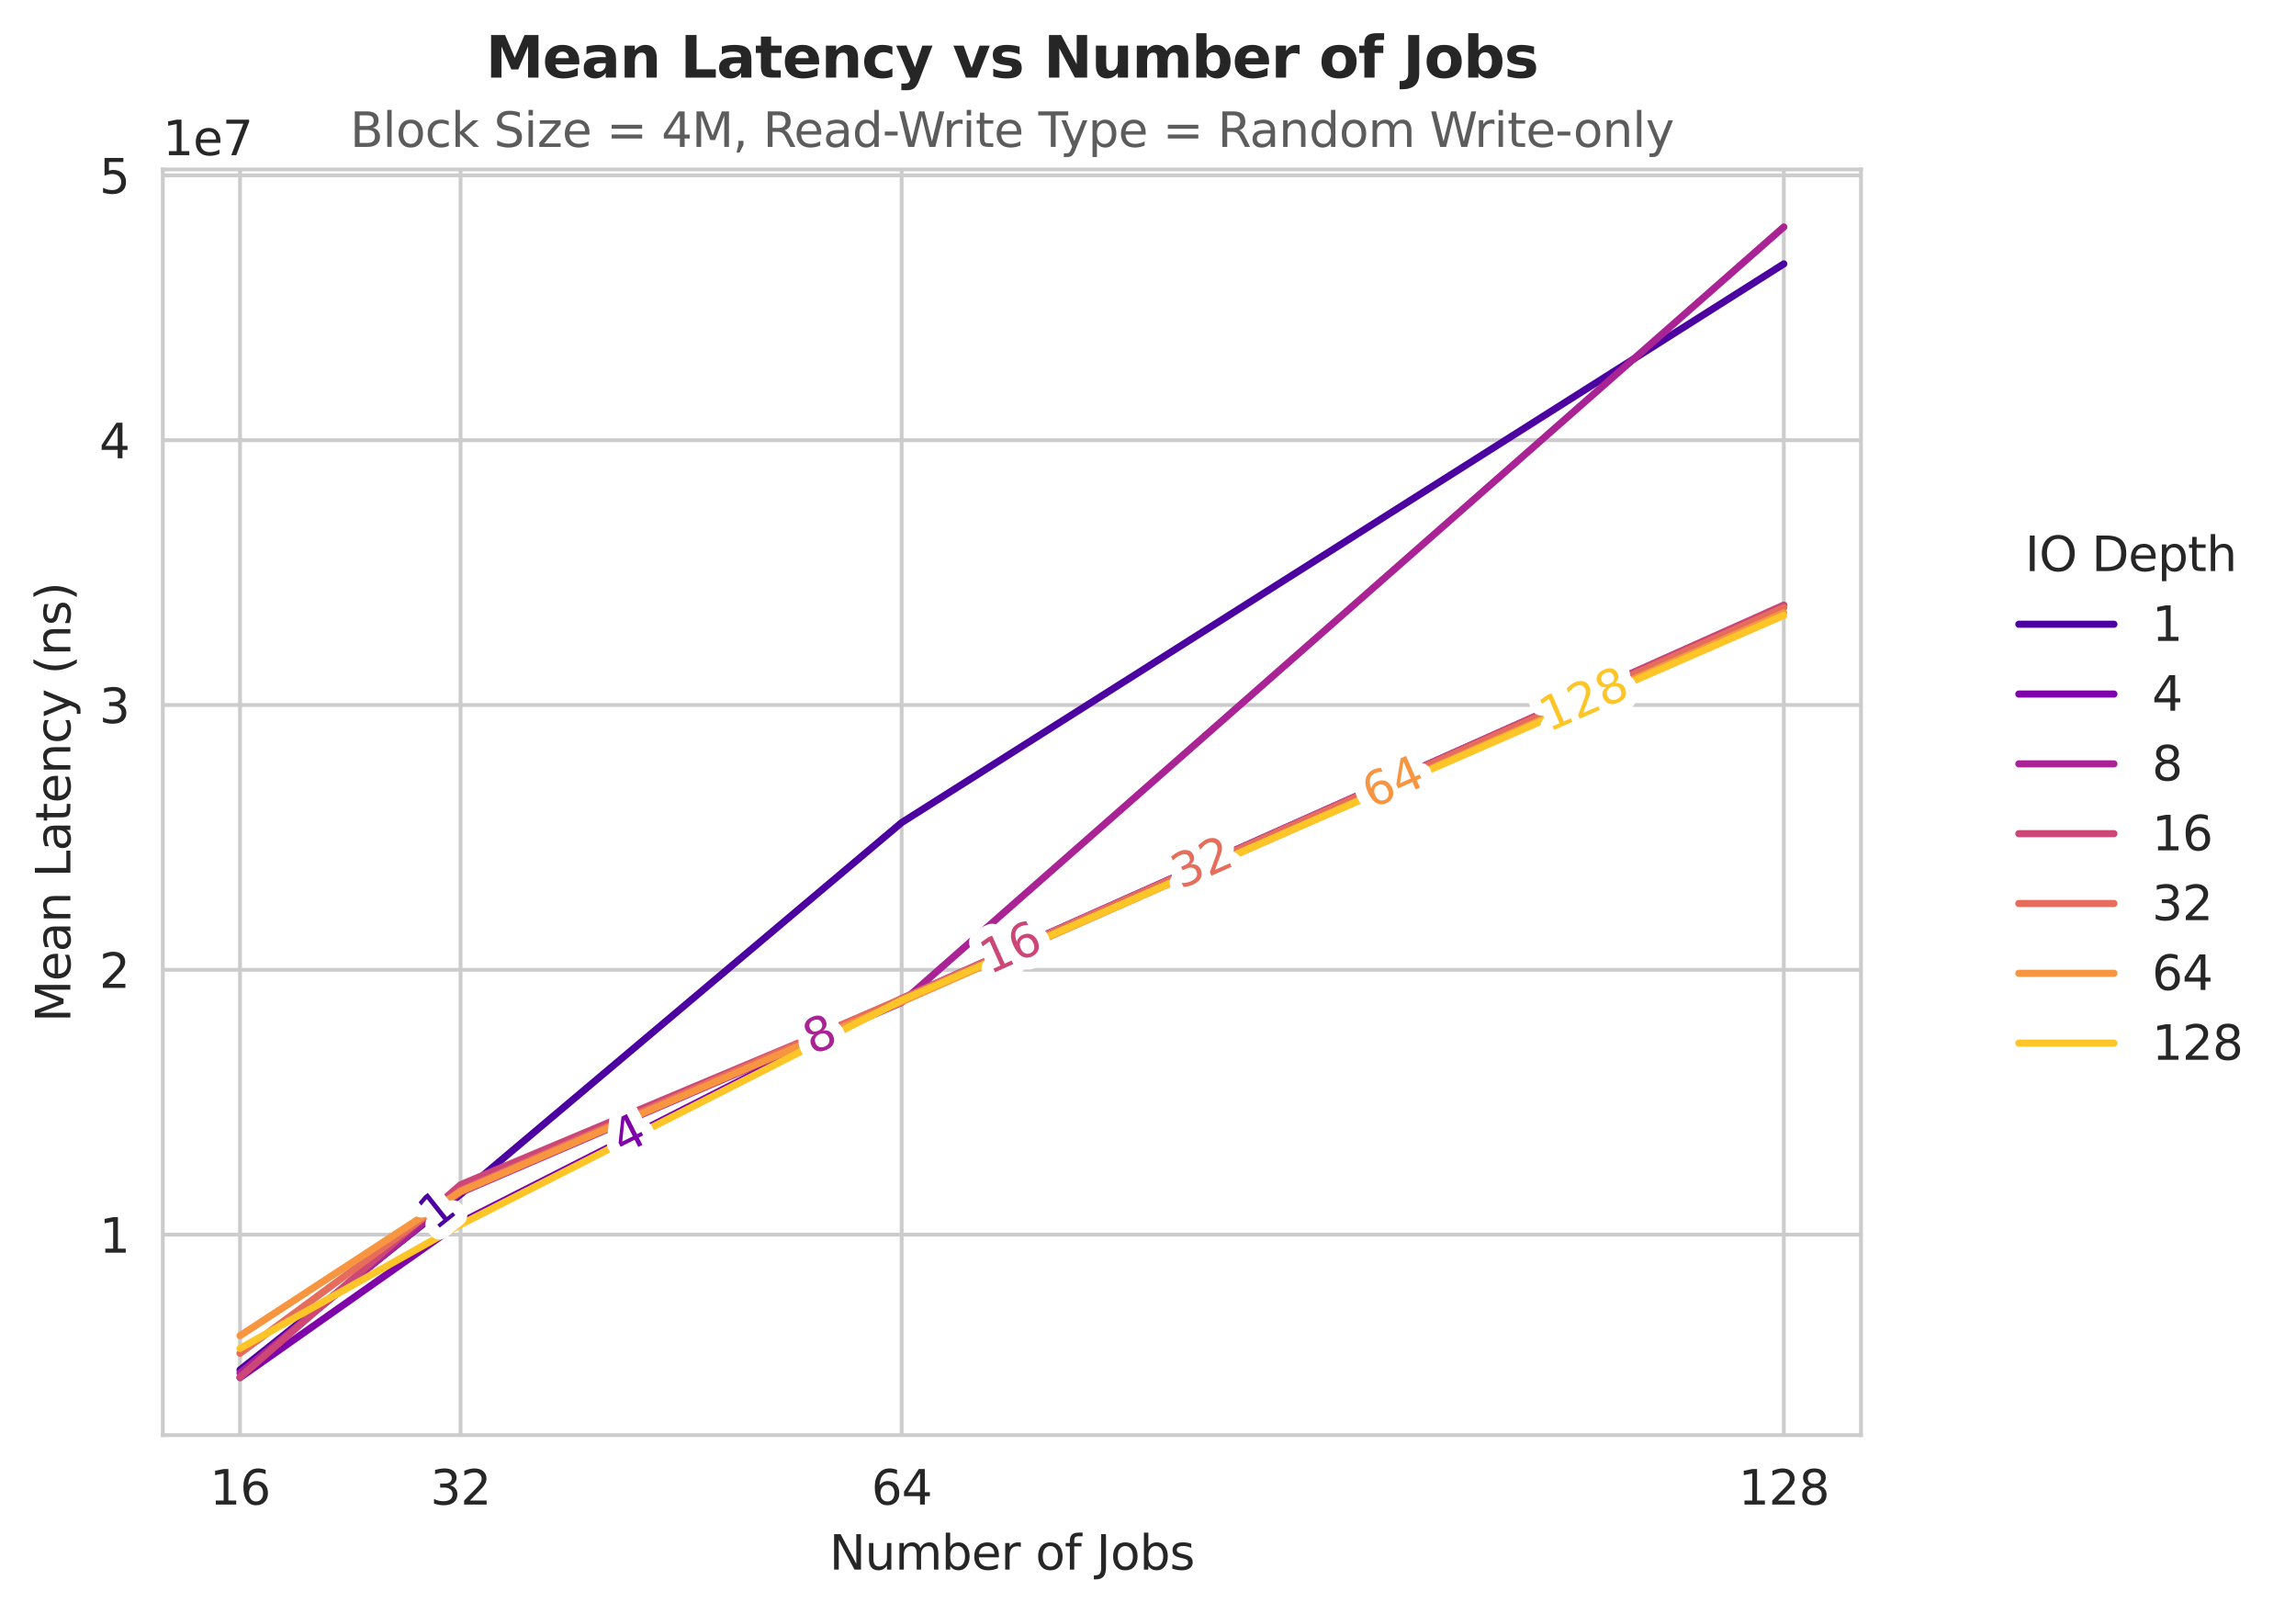 <?xml version="1.0" encoding="utf-8" standalone="no"?>
<!DOCTYPE svg PUBLIC "-//W3C//DTD SVG 1.1//EN"
  "http://www.w3.org/Graphics/SVG/1.1/DTD/svg11.dtd">
<svg xmlns:xlink="http://www.w3.org/1999/xlink" width="482.841pt" height="339.292pt" viewBox="0 0 482.841 339.292" xmlns="http://www.w3.org/2000/svg" version="1.1">
 <defs>
  <style type="text/css">*{stroke-linejoin: round; stroke-linecap: butt}</style>
 </defs>
 <g id="figure_1">
  <g id="patch_1">
   <path d="M 0 339.292 
L 482.841 339.292 
L 482.841 0 
L 0 0 
z
" style="fill: #ffffff"/>
  </g>
  <g id="axes_1">
   <g id="patch_2">
    <path d="M 34.241 301.736 
L 391.361 301.736 
L 391.361 35.624 
L 34.241 35.624 
z
" style="fill: #ffffff"/>
   </g>
   <g id="matplotlib.axis_1">
    <g id="xtick_1">
     <g id="line2d_1">
      <path d="M 189.611 301.736 
L 189.611 35.624 
" clip-path="url(#p9b17723e12)" style="fill: none; stroke: #cccccc; stroke-width: 0.8; stroke-linecap: round"/>
     </g>
     <g id="text_1">
      <!-- 64 -->
      <g style="fill: #262626" transform="translate(183.249 316.334) scale(0.1 -0.1)">
       <defs>
        <path id="DejaVuSans-36" d="M 2113 2584 
Q 1688 2584 1439 2293 
Q 1191 2003 1191 1497 
Q 1191 994 1439 701 
Q 1688 409 2113 409 
Q 2538 409 2786 701 
Q 3034 994 3034 1497 
Q 3034 2003 2786 2293 
Q 2538 2584 2113 2584 
z
M 3366 4563 
L 3366 3988 
Q 3128 4100 2886 4159 
Q 2644 4219 2406 4219 
Q 1781 4219 1451 3797 
Q 1122 3375 1075 2522 
Q 1259 2794 1537 2939 
Q 1816 3084 2150 3084 
Q 2853 3084 3261 2657 
Q 3669 2231 3669 1497 
Q 3669 778 3244 343 
Q 2819 -91 2113 -91 
Q 1303 -91 875 529 
Q 447 1150 447 2328 
Q 447 3434 972 4092 
Q 1497 4750 2381 4750 
Q 2619 4750 2861 4703 
Q 3103 4656 3366 4563 
z
" transform="scale(0.016)"/>
        <path id="DejaVuSans-34" d="M 2419 4116 
L 825 1625 
L 2419 1625 
L 2419 4116 
z
M 2253 4666 
L 3047 4666 
L 3047 1625 
L 3713 1625 
L 3713 1100 
L 3047 1100 
L 3047 0 
L 2419 0 
L 2419 1100 
L 313 1100 
L 313 1709 
L 2253 4666 
z
" transform="scale(0.016)"/>
       </defs>
       <use xlink:href="#DejaVuSans-36"/>
       <use xlink:href="#DejaVuSans-34" transform="translate(63.623 0)"/>
      </g>
     </g>
    </g>
    <g id="xtick_2">
     <g id="line2d_2">
      <path d="M 96.853 301.736 
L 96.853 35.624 
" clip-path="url(#p9b17723e12)" style="fill: none; stroke: #cccccc; stroke-width: 0.8; stroke-linecap: round"/>
     </g>
     <g id="text_2">
      <!-- 32 -->
      <g style="fill: #262626" transform="translate(90.49 316.334) scale(0.1 -0.1)">
       <defs>
        <path id="DejaVuSans-33" d="M 2597 2516 
Q 3050 2419 3304 2112 
Q 3559 1806 3559 1356 
Q 3559 666 3084 287 
Q 2609 -91 1734 -91 
Q 1441 -91 1130 -33 
Q 819 25 488 141 
L 488 750 
Q 750 597 1062 519 
Q 1375 441 1716 441 
Q 2309 441 2620 675 
Q 2931 909 2931 1356 
Q 2931 1769 2642 2001 
Q 2353 2234 1838 2234 
L 1294 2234 
L 1294 2753 
L 1863 2753 
Q 2328 2753 2575 2939 
Q 2822 3125 2822 3475 
Q 2822 3834 2567 4026 
Q 2313 4219 1838 4219 
Q 1578 4219 1281 4162 
Q 984 4106 628 3988 
L 628 4550 
Q 988 4650 1302 4700 
Q 1616 4750 1894 4750 
Q 2613 4750 3031 4423 
Q 3450 4097 3450 3541 
Q 3450 3153 3228 2886 
Q 3006 2619 2597 2516 
z
" transform="scale(0.016)"/>
        <path id="DejaVuSans-32" d="M 1228 531 
L 3431 531 
L 3431 0 
L 469 0 
L 469 531 
Q 828 903 1448 1529 
Q 2069 2156 2228 2338 
Q 2531 2678 2651 2914 
Q 2772 3150 2772 3378 
Q 2772 3750 2511 3984 
Q 2250 4219 1831 4219 
Q 1534 4219 1204 4116 
Q 875 4013 500 3803 
L 500 4441 
Q 881 4594 1212 4672 
Q 1544 4750 1819 4750 
Q 2544 4750 2975 4387 
Q 3406 4025 3406 3419 
Q 3406 3131 3298 2873 
Q 3191 2616 2906 2266 
Q 2828 2175 2409 1742 
Q 1991 1309 1228 531 
z
" transform="scale(0.016)"/>
       </defs>
       <use xlink:href="#DejaVuSans-33"/>
       <use xlink:href="#DejaVuSans-32" transform="translate(63.623 0)"/>
      </g>
     </g>
    </g>
    <g id="xtick_3">
     <g id="line2d_3">
      <path d="M 50.473 301.736 
L 50.473 35.624 
" clip-path="url(#p9b17723e12)" style="fill: none; stroke: #cccccc; stroke-width: 0.8; stroke-linecap: round"/>
     </g>
     <g id="text_3">
      <!-- 16 -->
      <g style="fill: #262626" transform="translate(44.111 316.334) scale(0.1 -0.1)">
       <defs>
        <path id="DejaVuSans-31" d="M 794 531 
L 1825 531 
L 1825 4091 
L 703 3866 
L 703 4441 
L 1819 4666 
L 2450 4666 
L 2450 531 
L 3481 531 
L 3481 0 
L 794 0 
L 794 531 
z
" transform="scale(0.016)"/>
       </defs>
       <use xlink:href="#DejaVuSans-31"/>
       <use xlink:href="#DejaVuSans-36" transform="translate(63.623 0)"/>
      </g>
     </g>
    </g>
    <g id="xtick_4">
     <g id="line2d_4">
      <path d="M 375.128 301.736 
L 375.128 35.624 
" clip-path="url(#p9b17723e12)" style="fill: none; stroke: #cccccc; stroke-width: 0.8; stroke-linecap: round"/>
     </g>
     <g id="text_4">
      <!-- 128 -->
      <g style="fill: #262626" transform="translate(365.584 316.334) scale(0.1 -0.1)">
       <defs>
        <path id="DejaVuSans-38" d="M 2034 2216 
Q 1584 2216 1326 1975 
Q 1069 1734 1069 1313 
Q 1069 891 1326 650 
Q 1584 409 2034 409 
Q 2484 409 2743 651 
Q 3003 894 3003 1313 
Q 3003 1734 2745 1975 
Q 2488 2216 2034 2216 
z
M 1403 2484 
Q 997 2584 770 2862 
Q 544 3141 544 3541 
Q 544 4100 942 4425 
Q 1341 4750 2034 4750 
Q 2731 4750 3128 4425 
Q 3525 4100 3525 3541 
Q 3525 3141 3298 2862 
Q 3072 2584 2669 2484 
Q 3125 2378 3379 2068 
Q 3634 1759 3634 1313 
Q 3634 634 3220 271 
Q 2806 -91 2034 -91 
Q 1263 -91 848 271 
Q 434 634 434 1313 
Q 434 1759 690 2068 
Q 947 2378 1403 2484 
z
M 1172 3481 
Q 1172 3119 1398 2916 
Q 1625 2713 2034 2713 
Q 2441 2713 2670 2916 
Q 2900 3119 2900 3481 
Q 2900 3844 2670 4047 
Q 2441 4250 2034 4250 
Q 1625 4250 1398 4047 
Q 1172 3844 1172 3481 
z
" transform="scale(0.016)"/>
       </defs>
       <use xlink:href="#DejaVuSans-31"/>
       <use xlink:href="#DejaVuSans-32" transform="translate(63.623 0)"/>
       <use xlink:href="#DejaVuSans-38" transform="translate(127.246 0)"/>
      </g>
     </g>
    </g>
    <g id="text_5">
     <!-- Number of Jobs -->
     <g style="fill: #262626" transform="translate(174.404 330.012) scale(0.1 -0.1)">
      <defs>
       <path id="DejaVuSans-4e" d="M 628 4666 
L 1478 4666 
L 3547 763 
L 3547 4666 
L 4159 4666 
L 4159 0 
L 3309 0 
L 1241 3903 
L 1241 0 
L 628 0 
L 628 4666 
z
" transform="scale(0.016)"/>
       <path id="DejaVuSans-75" d="M 544 1381 
L 544 3500 
L 1119 3500 
L 1119 1403 
Q 1119 906 1312 657 
Q 1506 409 1894 409 
Q 2359 409 2629 706 
Q 2900 1003 2900 1516 
L 2900 3500 
L 3475 3500 
L 3475 0 
L 2900 0 
L 2900 538 
Q 2691 219 2414 64 
Q 2138 -91 1772 -91 
Q 1169 -91 856 284 
Q 544 659 544 1381 
z
M 1991 3584 
L 1991 3584 
z
" transform="scale(0.016)"/>
       <path id="DejaVuSans-6d" d="M 3328 2828 
Q 3544 3216 3844 3400 
Q 4144 3584 4550 3584 
Q 5097 3584 5394 3201 
Q 5691 2819 5691 2113 
L 5691 0 
L 5113 0 
L 5113 2094 
Q 5113 2597 4934 2840 
Q 4756 3084 4391 3084 
Q 3944 3084 3684 2787 
Q 3425 2491 3425 1978 
L 3425 0 
L 2847 0 
L 2847 2094 
Q 2847 2600 2669 2842 
Q 2491 3084 2119 3084 
Q 1678 3084 1418 2786 
Q 1159 2488 1159 1978 
L 1159 0 
L 581 0 
L 581 3500 
L 1159 3500 
L 1159 2956 
Q 1356 3278 1631 3431 
Q 1906 3584 2284 3584 
Q 2666 3584 2933 3390 
Q 3200 3197 3328 2828 
z
" transform="scale(0.016)"/>
       <path id="DejaVuSans-62" d="M 3116 1747 
Q 3116 2381 2855 2742 
Q 2594 3103 2138 3103 
Q 1681 3103 1420 2742 
Q 1159 2381 1159 1747 
Q 1159 1113 1420 752 
Q 1681 391 2138 391 
Q 2594 391 2855 752 
Q 3116 1113 3116 1747 
z
M 1159 2969 
Q 1341 3281 1617 3432 
Q 1894 3584 2278 3584 
Q 2916 3584 3314 3078 
Q 3713 2572 3713 1747 
Q 3713 922 3314 415 
Q 2916 -91 2278 -91 
Q 1894 -91 1617 61 
Q 1341 213 1159 525 
L 1159 0 
L 581 0 
L 581 4863 
L 1159 4863 
L 1159 2969 
z
" transform="scale(0.016)"/>
       <path id="DejaVuSans-65" d="M 3597 1894 
L 3597 1613 
L 953 1613 
Q 991 1019 1311 708 
Q 1631 397 2203 397 
Q 2534 397 2845 478 
Q 3156 559 3463 722 
L 3463 178 
Q 3153 47 2828 -22 
Q 2503 -91 2169 -91 
Q 1331 -91 842 396 
Q 353 884 353 1716 
Q 353 2575 817 3079 
Q 1281 3584 2069 3584 
Q 2775 3584 3186 3129 
Q 3597 2675 3597 1894 
z
M 3022 2063 
Q 3016 2534 2758 2815 
Q 2500 3097 2075 3097 
Q 1594 3097 1305 2825 
Q 1016 2553 972 2059 
L 3022 2063 
z
" transform="scale(0.016)"/>
       <path id="DejaVuSans-72" d="M 2631 2963 
Q 2534 3019 2420 3045 
Q 2306 3072 2169 3072 
Q 1681 3072 1420 2755 
Q 1159 2438 1159 1844 
L 1159 0 
L 581 0 
L 581 3500 
L 1159 3500 
L 1159 2956 
Q 1341 3275 1631 3429 
Q 1922 3584 2338 3584 
Q 2397 3584 2469 3576 
Q 2541 3569 2628 3553 
L 2631 2963 
z
" transform="scale(0.016)"/>
       <path id="DejaVuSans-20" transform="scale(0.016)"/>
       <path id="DejaVuSans-6f" d="M 1959 3097 
Q 1497 3097 1228 2736 
Q 959 2375 959 1747 
Q 959 1119 1226 758 
Q 1494 397 1959 397 
Q 2419 397 2687 759 
Q 2956 1122 2956 1747 
Q 2956 2369 2687 2733 
Q 2419 3097 1959 3097 
z
M 1959 3584 
Q 2709 3584 3137 3096 
Q 3566 2609 3566 1747 
Q 3566 888 3137 398 
Q 2709 -91 1959 -91 
Q 1206 -91 779 398 
Q 353 888 353 1747 
Q 353 2609 779 3096 
Q 1206 3584 1959 3584 
z
" transform="scale(0.016)"/>
       <path id="DejaVuSans-66" d="M 2375 4863 
L 2375 4384 
L 1825 4384 
Q 1516 4384 1395 4259 
Q 1275 4134 1275 3809 
L 1275 3500 
L 2222 3500 
L 2222 3053 
L 1275 3053 
L 1275 0 
L 697 0 
L 697 3053 
L 147 3053 
L 147 3500 
L 697 3500 
L 697 3744 
Q 697 4328 969 4595 
Q 1241 4863 1831 4863 
L 2375 4863 
z
" transform="scale(0.016)"/>
       <path id="DejaVuSans-4a" d="M 628 4666 
L 1259 4666 
L 1259 325 
Q 1259 -519 939 -900 
Q 619 -1281 -91 -1281 
L -331 -1281 
L -331 -750 
L -134 -750 
Q 284 -750 456 -515 
Q 628 -281 628 325 
L 628 4666 
z
" transform="scale(0.016)"/>
       <path id="DejaVuSans-73" d="M 2834 3397 
L 2834 2853 
Q 2591 2978 2328 3040 
Q 2066 3103 1784 3103 
Q 1356 3103 1142 2972 
Q 928 2841 928 2578 
Q 928 2378 1081 2264 
Q 1234 2150 1697 2047 
L 1894 2003 
Q 2506 1872 2764 1633 
Q 3022 1394 3022 966 
Q 3022 478 2636 193 
Q 2250 -91 1575 -91 
Q 1294 -91 989 -36 
Q 684 19 347 128 
L 347 722 
Q 666 556 975 473 
Q 1284 391 1588 391 
Q 1994 391 2212 530 
Q 2431 669 2431 922 
Q 2431 1156 2273 1281 
Q 2116 1406 1581 1522 
L 1381 1569 
Q 847 1681 609 1914 
Q 372 2147 372 2553 
Q 372 3047 722 3315 
Q 1072 3584 1716 3584 
Q 2034 3584 2315 3537 
Q 2597 3491 2834 3397 
z
" transform="scale(0.016)"/>
      </defs>
      <use xlink:href="#DejaVuSans-4e"/>
      <use xlink:href="#DejaVuSans-75" transform="translate(74.805 0)"/>
      <use xlink:href="#DejaVuSans-6d" transform="translate(138.184 0)"/>
      <use xlink:href="#DejaVuSans-62" transform="translate(235.596 0)"/>
      <use xlink:href="#DejaVuSans-65" transform="translate(299.072 0)"/>
      <use xlink:href="#DejaVuSans-72" transform="translate(360.596 0)"/>
      <use xlink:href="#DejaVuSans-20" transform="translate(401.709 0)"/>
      <use xlink:href="#DejaVuSans-6f" transform="translate(433.496 0)"/>
      <use xlink:href="#DejaVuSans-66" transform="translate(494.678 0)"/>
      <use xlink:href="#DejaVuSans-20" transform="translate(529.883 0)"/>
      <use xlink:href="#DejaVuSans-4a" transform="translate(561.67 0)"/>
      <use xlink:href="#DejaVuSans-6f" transform="translate(591.162 0)"/>
      <use xlink:href="#DejaVuSans-62" transform="translate(652.344 0)"/>
      <use xlink:href="#DejaVuSans-73" transform="translate(715.82 0)"/>
     </g>
    </g>
   </g>
   <g id="matplotlib.axis_2">
    <g id="ytick_1">
     <g id="line2d_5">
      <path d="M 34.241 259.577 
L 391.361 259.577 
" clip-path="url(#p9b17723e12)" style="fill: none; stroke: #cccccc; stroke-width: 0.8; stroke-linecap: round"/>
     </g>
     <g id="text_6">
      <!-- 1 -->
      <g style="fill: #262626" transform="translate(20.878 263.376) scale(0.1 -0.1)">
       <use xlink:href="#DejaVuSans-31"/>
      </g>
     </g>
    </g>
    <g id="ytick_2">
     <g id="line2d_6">
      <path d="M 34.241 203.9 
L 391.361 203.9 
" clip-path="url(#p9b17723e12)" style="fill: none; stroke: #cccccc; stroke-width: 0.8; stroke-linecap: round"/>
     </g>
     <g id="text_7">
      <!-- 2 -->
      <g style="fill: #262626" transform="translate(20.878 207.699) scale(0.1 -0.1)">
       <use xlink:href="#DejaVuSans-32"/>
      </g>
     </g>
    </g>
    <g id="ytick_3">
     <g id="line2d_7">
      <path d="M 34.241 148.223 
L 391.361 148.223 
" clip-path="url(#p9b17723e12)" style="fill: none; stroke: #cccccc; stroke-width: 0.8; stroke-linecap: round"/>
     </g>
     <g id="text_8">
      <!-- 3 -->
      <g style="fill: #262626" transform="translate(20.878 152.022) scale(0.1 -0.1)">
       <use xlink:href="#DejaVuSans-33"/>
      </g>
     </g>
    </g>
    <g id="ytick_4">
     <g id="line2d_8">
      <path d="M 34.241 92.545 
L 391.361 92.545 
" clip-path="url(#p9b17723e12)" style="fill: none; stroke: #cccccc; stroke-width: 0.8; stroke-linecap: round"/>
     </g>
     <g id="text_9">
      <!-- 4 -->
      <g style="fill: #262626" transform="translate(20.878 96.345) scale(0.1 -0.1)">
       <use xlink:href="#DejaVuSans-34"/>
      </g>
     </g>
    </g>
    <g id="ytick_5">
     <g id="line2d_9">
      <path d="M 34.241 36.868 
L 391.361 36.868 
" clip-path="url(#p9b17723e12)" style="fill: none; stroke: #cccccc; stroke-width: 0.8; stroke-linecap: round"/>
     </g>
     <g id="text_10">
      <!-- 5 -->
      <g style="fill: #262626" transform="translate(20.878 40.667) scale(0.1 -0.1)">
       <defs>
        <path id="DejaVuSans-35" d="M 691 4666 
L 3169 4666 
L 3169 4134 
L 1269 4134 
L 1269 2991 
Q 1406 3038 1543 3061 
Q 1681 3084 1819 3084 
Q 2600 3084 3056 2656 
Q 3513 2228 3513 1497 
Q 3513 744 3044 326 
Q 2575 -91 1722 -91 
Q 1428 -91 1123 -41 
Q 819 9 494 109 
L 494 744 
Q 775 591 1075 516 
Q 1375 441 1709 441 
Q 2250 441 2565 725 
Q 2881 1009 2881 1497 
Q 2881 1984 2565 2268 
Q 2250 2553 1709 2553 
Q 1456 2553 1204 2497 
Q 953 2441 691 2322 
L 691 4666 
z
" transform="scale(0.016)"/>
       </defs>
       <use xlink:href="#DejaVuSans-35"/>
      </g>
     </g>
    </g>
    <g id="text_11">
     <!-- Mean Latency (ns) -->
     <g style="fill: #262626" transform="translate(14.798 214.92) rotate(-90) scale(0.1 -0.1)">
      <defs>
       <path id="DejaVuSans-4d" d="M 628 4666 
L 1569 4666 
L 2759 1491 
L 3956 4666 
L 4897 4666 
L 4897 0 
L 4281 0 
L 4281 4097 
L 3078 897 
L 2444 897 
L 1241 4097 
L 1241 0 
L 628 0 
L 628 4666 
z
" transform="scale(0.016)"/>
       <path id="DejaVuSans-61" d="M 2194 1759 
Q 1497 1759 1228 1600 
Q 959 1441 959 1056 
Q 959 750 1161 570 
Q 1363 391 1709 391 
Q 2188 391 2477 730 
Q 2766 1069 2766 1631 
L 2766 1759 
L 2194 1759 
z
M 3341 1997 
L 3341 0 
L 2766 0 
L 2766 531 
Q 2569 213 2275 61 
Q 1981 -91 1556 -91 
Q 1019 -91 701 211 
Q 384 513 384 1019 
Q 384 1609 779 1909 
Q 1175 2209 1959 2209 
L 2766 2209 
L 2766 2266 
Q 2766 2663 2505 2880 
Q 2244 3097 1772 3097 
Q 1472 3097 1187 3025 
Q 903 2953 641 2809 
L 641 3341 
Q 956 3463 1253 3523 
Q 1550 3584 1831 3584 
Q 2591 3584 2966 3190 
Q 3341 2797 3341 1997 
z
" transform="scale(0.016)"/>
       <path id="DejaVuSans-6e" d="M 3513 2113 
L 3513 0 
L 2938 0 
L 2938 2094 
Q 2938 2591 2744 2837 
Q 2550 3084 2163 3084 
Q 1697 3084 1428 2787 
Q 1159 2491 1159 1978 
L 1159 0 
L 581 0 
L 581 3500 
L 1159 3500 
L 1159 2956 
Q 1366 3272 1645 3428 
Q 1925 3584 2291 3584 
Q 2894 3584 3203 3211 
Q 3513 2838 3513 2113 
z
" transform="scale(0.016)"/>
       <path id="DejaVuSans-4c" d="M 628 4666 
L 1259 4666 
L 1259 531 
L 3531 531 
L 3531 0 
L 628 0 
L 628 4666 
z
" transform="scale(0.016)"/>
       <path id="DejaVuSans-74" d="M 1172 4494 
L 1172 3500 
L 2356 3500 
L 2356 3053 
L 1172 3053 
L 1172 1153 
Q 1172 725 1289 603 
Q 1406 481 1766 481 
L 2356 481 
L 2356 0 
L 1766 0 
Q 1100 0 847 248 
Q 594 497 594 1153 
L 594 3053 
L 172 3053 
L 172 3500 
L 594 3500 
L 594 4494 
L 1172 4494 
z
" transform="scale(0.016)"/>
       <path id="DejaVuSans-63" d="M 3122 3366 
L 3122 2828 
Q 2878 2963 2633 3030 
Q 2388 3097 2138 3097 
Q 1578 3097 1268 2742 
Q 959 2388 959 1747 
Q 959 1106 1268 751 
Q 1578 397 2138 397 
Q 2388 397 2633 464 
Q 2878 531 3122 666 
L 3122 134 
Q 2881 22 2623 -34 
Q 2366 -91 2075 -91 
Q 1284 -91 818 406 
Q 353 903 353 1747 
Q 353 2603 823 3093 
Q 1294 3584 2113 3584 
Q 2378 3584 2631 3529 
Q 2884 3475 3122 3366 
z
" transform="scale(0.016)"/>
       <path id="DejaVuSans-79" d="M 2059 -325 
Q 1816 -950 1584 -1140 
Q 1353 -1331 966 -1331 
L 506 -1331 
L 506 -850 
L 844 -850 
Q 1081 -850 1212 -737 
Q 1344 -625 1503 -206 
L 1606 56 
L 191 3500 
L 800 3500 
L 1894 763 
L 2988 3500 
L 3597 3500 
L 2059 -325 
z
" transform="scale(0.016)"/>
       <path id="DejaVuSans-28" d="M 1984 4856 
Q 1566 4138 1362 3434 
Q 1159 2731 1159 2009 
Q 1159 1288 1364 580 
Q 1569 -128 1984 -844 
L 1484 -844 
Q 1016 -109 783 600 
Q 550 1309 550 2009 
Q 550 2706 781 3412 
Q 1013 4119 1484 4856 
L 1984 4856 
z
" transform="scale(0.016)"/>
       <path id="DejaVuSans-29" d="M 513 4856 
L 1013 4856 
Q 1481 4119 1714 3412 
Q 1947 2706 1947 2009 
Q 1947 1309 1714 600 
Q 1481 -109 1013 -844 
L 513 -844 
Q 928 -128 1133 580 
Q 1338 1288 1338 2009 
Q 1338 2731 1133 3434 
Q 928 4138 513 4856 
z
" transform="scale(0.016)"/>
      </defs>
      <use xlink:href="#DejaVuSans-4d"/>
      <use xlink:href="#DejaVuSans-65" transform="translate(86.279 0)"/>
      <use xlink:href="#DejaVuSans-61" transform="translate(147.803 0)"/>
      <use xlink:href="#DejaVuSans-6e" transform="translate(209.082 0)"/>
      <use xlink:href="#DejaVuSans-20" transform="translate(272.461 0)"/>
      <use xlink:href="#DejaVuSans-4c" transform="translate(304.248 0)"/>
      <use xlink:href="#DejaVuSans-61" transform="translate(359.961 0)"/>
      <use xlink:href="#DejaVuSans-74" transform="translate(421.24 0)"/>
      <use xlink:href="#DejaVuSans-65" transform="translate(460.449 0)"/>
      <use xlink:href="#DejaVuSans-6e" transform="translate(521.973 0)"/>
      <use xlink:href="#DejaVuSans-63" transform="translate(585.352 0)"/>
      <use xlink:href="#DejaVuSans-79" transform="translate(640.332 0)"/>
      <use xlink:href="#DejaVuSans-20" transform="translate(699.512 0)"/>
      <use xlink:href="#DejaVuSans-28" transform="translate(731.299 0)"/>
      <use xlink:href="#DejaVuSans-6e" transform="translate(770.312 0)"/>
      <use xlink:href="#DejaVuSans-73" transform="translate(833.691 0)"/>
      <use xlink:href="#DejaVuSans-29" transform="translate(885.791 0)"/>
     </g>
    </g>
    <g id="text_12">
     <!-- 1e7 -->
     <g style="fill: #262626" transform="translate(34.241 32.624) scale(0.1 -0.1)">
      <defs>
       <path id="DejaVuSans-37" d="M 525 4666 
L 3525 4666 
L 3525 4397 
L 1831 0 
L 1172 0 
L 2766 4134 
L 525 4134 
L 525 4666 
z
" transform="scale(0.016)"/>
      </defs>
      <use xlink:href="#DejaVuSans-31"/>
      <use xlink:href="#DejaVuSans-65" transform="translate(63.623 0)"/>
      <use xlink:href="#DejaVuSans-37" transform="translate(125.146 0)"/>
     </g>
    </g>
   </g>
   <g id="FillBetweenPolyCollection_1"/>
   <g id="FillBetweenPolyCollection_2"/>
   <g id="FillBetweenPolyCollection_3"/>
   <g id="FillBetweenPolyCollection_4"/>
   <g id="FillBetweenPolyCollection_5"/>
   <g id="FillBetweenPolyCollection_6"/>
   <g id="FillBetweenPolyCollection_7"/>
   <g id="line2d_10">
    <path d="M 50.473 288.018 
L 96.853 251.098 
L 189.611 172.946 
L 375.128 55.479 
" clip-path="url(#p9b17723e12)" style="fill: none; stroke: #4c02a1; stroke-width: 1.5; stroke-linecap: round"/>
   </g>
   <g id="line2d_11">
    <path d="M 50.473 289.64 
L 96.853 257.033 
L 189.611 209.962 
L 375.128 127.351 
" clip-path="url(#p9b17723e12)" style="fill: none; stroke: #7e03a8; stroke-width: 1.5; stroke-linecap: round"/>
   </g>
   <g id="line2d_12">
    <path d="M 50.473 288.664 
L 96.853 250.718 
L 189.611 210.764 
L 375.128 47.72 
" clip-path="url(#p9b17723e12)" style="fill: none; stroke: #aa2395; stroke-width: 1.5; stroke-linecap: round"/>
   </g>
   <g id="line2d_13">
    <path d="M 50.473 289.548 
L 96.853 249.087 
L 189.611 210.182 
L 375.128 127.218 
" clip-path="url(#p9b17723e12)" style="fill: none; stroke: #cc4778; stroke-width: 1.5; stroke-linecap: round"/>
   </g>
   <g id="line2d_14">
    <path d="M 50.473 284.529 
L 96.853 250.306 
L 189.611 209.973 
L 375.128 127.767 
" clip-path="url(#p9b17723e12)" style="fill: none; stroke: #e66c5c; stroke-width: 1.5; stroke-linecap: round"/>
   </g>
   <g id="line2d_15">
    <path d="M 50.473 280.834 
L 96.853 250.526 
L 189.611 210.626 
L 375.128 128.861 
" clip-path="url(#p9b17723e12)" style="fill: none; stroke: #f89540; stroke-width: 1.5; stroke-linecap: round"/>
   </g>
   <g id="line2d_16">
    <path d="M 50.473 283.509 
L 96.853 257.468 
L 189.611 210.303 
L 375.128 129.379 
" clip-path="url(#p9b17723e12)" style="fill: none; stroke: #fdc527; stroke-width: 1.5; stroke-linecap: round"/>
   </g>
   <g id="line2d_17"/>
   <g id="line2d_18"/>
   <g id="line2d_19"/>
   <g id="line2d_20"/>
   <g id="line2d_21"/>
   <g id="line2d_22"/>
   <g id="line2d_23"/>
   <g id="text_13">
    <path d="M 91.956 257.462 
L 93.217 256.459 
L 89.752 252.107 
L 88.599 253.474 
L 88.04 252.771 
L 89.185 251.41 
L 89.957 250.796 
L 93.981 255.851 
L 95.241 254.847 
L 95.758 255.497 
L 92.473 258.111 
L 91.956 257.462 
z
" clip-path="url(#p9b17723e12)" style="fill: #4c02a1; stroke: #ffffff; stroke-width: 5"/>
    <path d="M 91.956 257.462 
L 93.217 256.459 
L 89.752 252.107 
L 88.599 253.474 
L 88.04 252.771 
L 89.185 251.41 
L 89.957 250.796 
L 93.981 255.851 
L 95.241 254.847 
L 95.758 255.497 
L 92.473 258.111 
L 91.956 257.462 
z
" clip-path="url(#p9b17723e12)" style="fill: #4c02a1"/>
   </g>
   <g id="text_14">
    <path d="M 131.321 235.424 
L 130.861 240.022 
L 133.082 238.895 
L 131.321 235.424 
z
M 130.7 234.775 
L 131.807 234.214 
L 133.957 238.451 
L 134.885 237.98 
L 135.256 238.712 
L 134.328 239.182 
L 135.106 240.715 
L 134.231 241.159 
L 133.453 239.626 
L 130.519 241.116 
L 130.088 240.267 
L 130.7 234.775 
z
" clip-path="url(#p9b17723e12)" style="fill: #7e03a8; stroke: #ffffff; stroke-width: 5"/>
    <path d="M 131.321 235.424 
L 130.861 240.022 
L 133.082 238.895 
L 131.321 235.424 
z
M 130.7 234.775 
L 131.807 234.214 
L 133.957 238.451 
L 134.885 237.98 
L 135.256 238.712 
L 134.328 239.182 
L 135.106 240.715 
L 134.231 241.159 
L 133.453 239.626 
L 130.519 241.116 
L 130.088 240.267 
L 130.7 234.775 
z
" clip-path="url(#p9b17723e12)" style="fill: #7e03a8"/>
   </g>
   <g id="text_15">
    <path d="M 172.344 217.436 
Q 171.698 217.714 171.477 218.22 
Q 171.257 218.724 171.517 219.328 
Q 171.778 219.934 172.296 220.121 
Q 172.815 220.307 173.461 220.029 
Q 174.106 219.751 174.328 219.244 
Q 174.551 218.734 174.292 218.133 
Q 174.032 217.529 173.513 217.342 
Q 172.995 217.155 172.344 217.436 
z
M 171.272 217.442 
Q 170.628 217.549 170.13 217.29 
Q 169.634 217.03 169.386 216.456 
Q 169.041 215.653 169.411 214.941 
Q 169.783 214.228 170.777 213.8 
Q 171.778 213.369 172.548 213.59 
Q 173.319 213.811 173.664 214.613 
Q 173.911 215.187 173.758 215.728 
Q 173.606 216.266 173.089 216.659 
Q 173.809 216.529 174.365 216.817 
Q 174.922 217.103 175.198 217.743 
Q 175.618 218.717 175.248 219.494 
Q 174.877 220.27 173.77 220.747 
Q 172.663 221.223 171.844 220.96 
Q 171.025 220.695 170.606 219.721 
Q 170.33 219.081 170.506 218.479 
Q 170.684 217.876 171.272 217.442 
z
M 170.325 216.154 
Q 170.548 216.673 170.998 216.825 
Q 171.449 216.976 172.036 216.723 
Q 172.62 216.471 172.824 216.038 
Q 173.028 215.605 172.804 215.085 
Q 172.58 214.565 172.125 214.415 
Q 171.67 214.266 171.086 214.517 
Q 170.499 214.77 170.299 215.202 
Q 170.1 215.633 170.325 216.154 
z
" clip-path="url(#p9b17723e12)" style="fill: #aa2395; stroke: #ffffff; stroke-width: 5"/>
    <path d="M 172.344 217.436 
Q 171.698 217.714 171.477 218.22 
Q 171.257 218.724 171.517 219.328 
Q 171.778 219.934 172.296 220.121 
Q 172.815 220.307 173.461 220.029 
Q 174.106 219.751 174.328 219.244 
Q 174.551 218.734 174.292 218.133 
Q 174.032 217.529 173.513 217.342 
Q 172.995 217.155 172.344 217.436 
z
M 171.272 217.442 
Q 170.628 217.549 170.13 217.29 
Q 169.634 217.03 169.386 216.456 
Q 169.041 215.653 169.411 214.941 
Q 169.783 214.228 170.777 213.8 
Q 171.778 213.369 172.548 213.59 
Q 173.319 213.811 173.664 214.613 
Q 173.911 215.187 173.758 215.728 
Q 173.606 216.266 173.089 216.659 
Q 173.809 216.529 174.365 216.817 
Q 174.922 217.103 175.198 217.743 
Q 175.618 218.717 175.248 219.494 
Q 174.877 220.27 173.77 220.747 
Q 172.663 221.223 171.844 220.96 
Q 171.025 220.695 170.606 219.721 
Q 170.33 219.081 170.506 218.479 
Q 170.684 217.876 171.272 217.442 
z
M 170.325 216.154 
Q 170.548 216.673 170.998 216.825 
Q 171.449 216.976 172.036 216.723 
Q 172.62 216.471 172.824 216.038 
Q 173.028 215.605 172.804 215.085 
Q 172.58 214.565 172.125 214.415 
Q 171.67 214.266 171.086 214.517 
Q 170.499 214.77 170.299 215.202 
Q 170.1 215.633 170.325 216.154 
z
" clip-path="url(#p9b17723e12)" style="fill: #aa2395"/>
   </g>
   <g id="text_16">
    <path d="M 208.913 203.664 
L 210.383 203.007 
L 208.113 197.929 
L 206.656 198.965 
L 206.289 198.145 
L 207.737 197.112 
L 208.637 196.71 
L 211.275 202.608 
L 212.745 201.95 
L 213.084 202.708 
L 209.251 204.422 
L 208.913 203.664 
z
M 215.293 197.297 
Q 214.686 197.568 214.517 198.142 
Q 214.348 198.714 214.671 199.436 
Q 214.992 200.153 215.532 200.413 
Q 216.074 200.671 216.68 200.4 
Q 217.286 200.128 217.454 199.554 
Q 217.62 198.978 217.3 198.26 
Q 216.977 197.538 216.438 197.283 
Q 215.899 197.026 215.293 197.297 
z
M 215.817 193.675 
L 216.184 194.495 
Q 215.773 194.487 215.39 194.558 
Q 215.007 194.626 214.668 194.778 
Q 213.776 195.177 213.575 195.989 
Q 213.374 196.801 213.852 198.048 
Q 213.941 197.542 214.245 197.158 
Q 214.55 196.774 215.026 196.56 
Q 216.029 196.112 216.883 196.461 
Q 217.737 196.808 218.205 197.855 
Q 218.664 198.881 218.335 199.772 
Q 218.006 200.662 216.999 201.113 
Q 215.844 201.629 214.838 201.018 
Q 213.831 200.405 213.08 198.725 
Q 212.374 197.148 212.703 195.874 
Q 213.032 194.601 214.293 194.037 
Q 214.633 193.885 215.008 193.798 
Q 215.383 193.71 215.817 193.675 
z
" clip-path="url(#p9b17723e12)" style="fill: #cc4778; stroke: #ffffff; stroke-width: 5"/>
    <path d="M 208.913 203.664 
L 210.383 203.007 
L 208.113 197.929 
L 206.656 198.965 
L 206.289 198.145 
L 207.737 197.112 
L 208.637 196.71 
L 211.275 202.608 
L 212.745 201.95 
L 213.084 202.708 
L 209.251 204.422 
L 208.913 203.664 
z
M 215.293 197.297 
Q 214.686 197.568 214.517 198.142 
Q 214.348 198.714 214.671 199.436 
Q 214.992 200.153 215.532 200.413 
Q 216.074 200.671 216.68 200.4 
Q 217.286 200.128 217.454 199.554 
Q 217.62 198.978 217.3 198.26 
Q 216.977 197.538 216.438 197.283 
Q 215.899 197.026 215.293 197.297 
z
M 215.817 193.675 
L 216.184 194.495 
Q 215.773 194.487 215.39 194.558 
Q 215.007 194.626 214.668 194.778 
Q 213.776 195.177 213.575 195.989 
Q 213.374 196.801 213.852 198.048 
Q 213.941 197.542 214.245 197.158 
Q 214.55 196.774 215.026 196.56 
Q 216.029 196.112 216.883 196.461 
Q 217.737 196.808 218.205 197.855 
Q 218.664 198.881 218.335 199.772 
Q 218.006 200.662 216.999 201.113 
Q 215.844 201.629 214.838 201.018 
Q 213.831 200.405 213.08 198.725 
Q 212.374 197.148 212.703 195.874 
Q 213.032 194.601 214.293 194.037 
Q 214.633 193.885 215.008 193.798 
Q 215.383 193.71 215.817 193.675 
z
" clip-path="url(#p9b17723e12)" style="fill: #cc4778"/>
   </g>
   <g id="text_17">
    <path d="M 250.395 181.757 
Q 251.103 181.609 251.66 181.886 
Q 252.218 182.162 252.503 182.805 
Q 252.94 183.791 252.501 184.633 
Q 252.062 185.473 250.812 186.027 
Q 250.394 186.213 249.913 186.327 
Q 249.432 186.441 248.885 186.485 
L 248.5 185.615 
Q 248.971 185.667 249.466 185.581 
Q 249.963 185.495 250.45 185.279 
Q 251.297 184.903 251.593 184.372 
Q 251.889 183.841 251.606 183.202 
Q 251.345 182.612 250.785 182.464 
Q 250.225 182.314 249.489 182.64 
L 248.712 182.984 
L 248.383 182.243 
L 249.196 181.883 
Q 249.86 181.588 250.096 181.166 
Q 250.331 180.744 250.109 180.244 
Q 249.882 179.732 249.396 179.619 
Q 248.911 179.504 248.233 179.804 
Q 247.861 179.969 247.473 180.238 
Q 247.084 180.506 246.65 180.9 
L 246.294 180.098 
Q 246.745 179.727 247.162 179.457 
Q 247.579 179.186 247.976 179.01 
Q 249.004 178.555 249.808 178.758 
Q 250.613 178.958 250.964 179.753 
Q 251.21 180.307 251.062 180.829 
Q 250.914 181.351 250.395 181.757 
z
M 255.512 182.881 
L 258.66 181.487 
L 258.996 182.246 
L 254.764 184.12 
L 254.428 183.362 
Q 254.706 182.603 255.195 181.317 
Q 255.685 180.028 255.797 179.667 
Q 256.015 178.99 256.037 178.577 
Q 256.06 178.163 255.916 177.837 
Q 255.68 177.306 255.159 177.137 
Q 254.638 176.966 254.039 177.231 
Q 253.615 177.419 253.209 177.775 
Q 252.804 178.131 252.401 178.668 
L 251.997 177.757 
Q 252.445 177.297 252.868 176.976 
Q 253.293 176.654 253.686 176.48 
Q 254.722 176.021 255.567 176.267 
Q 256.412 176.511 256.796 177.377 
Q 256.978 177.789 256.987 178.226 
Q 256.997 178.66 256.811 179.341 
Q 256.757 179.52 256.433 180.404 
Q 256.11 181.287 255.512 182.881 
z
" clip-path="url(#p9b17723e12)" style="fill: #e66c5c; stroke: #ffffff; stroke-width: 5"/>
    <path d="M 250.395 181.757 
Q 251.103 181.609 251.66 181.886 
Q 252.218 182.162 252.503 182.805 
Q 252.94 183.791 252.501 184.633 
Q 252.062 185.473 250.812 186.027 
Q 250.394 186.213 249.913 186.327 
Q 249.432 186.441 248.885 186.485 
L 248.5 185.615 
Q 248.971 185.667 249.466 185.581 
Q 249.963 185.495 250.45 185.279 
Q 251.297 184.903 251.593 184.372 
Q 251.889 183.841 251.606 183.202 
Q 251.345 182.612 250.785 182.464 
Q 250.225 182.314 249.489 182.64 
L 248.712 182.984 
L 248.383 182.243 
L 249.196 181.883 
Q 249.86 181.588 250.096 181.166 
Q 250.331 180.744 250.109 180.244 
Q 249.882 179.732 249.396 179.619 
Q 248.911 179.504 248.233 179.804 
Q 247.861 179.969 247.473 180.238 
Q 247.084 180.506 246.65 180.9 
L 246.294 180.098 
Q 246.745 179.727 247.162 179.457 
Q 247.579 179.186 247.976 179.01 
Q 249.004 178.555 249.808 178.758 
Q 250.613 178.958 250.964 179.753 
Q 251.21 180.307 251.062 180.829 
Q 250.914 181.351 250.395 181.757 
z
M 255.512 182.881 
L 258.66 181.487 
L 258.996 182.246 
L 254.764 184.12 
L 254.428 183.362 
Q 254.706 182.603 255.195 181.317 
Q 255.685 180.028 255.797 179.667 
Q 256.015 178.99 256.037 178.577 
Q 256.06 178.163 255.916 177.837 
Q 255.68 177.306 255.159 177.137 
Q 254.638 176.966 254.039 177.231 
Q 253.615 177.419 253.209 177.775 
Q 252.804 178.131 252.401 178.668 
L 251.997 177.757 
Q 252.445 177.297 252.868 176.976 
Q 253.293 176.654 253.686 176.48 
Q 254.722 176.021 255.567 176.267 
Q 256.412 176.511 256.796 177.377 
Q 256.978 177.789 256.987 178.226 
Q 256.997 178.66 256.811 179.341 
Q 256.757 179.52 256.433 180.404 
Q 256.11 181.287 255.512 182.881 
z
" clip-path="url(#p9b17723e12)" style="fill: #e66c5c"/>
   </g>
   <g id="text_18">
    <path d="M 289.836 165.056 
Q 289.229 165.324 289.056 165.897 
Q 288.884 166.468 289.203 167.191 
Q 289.52 167.91 290.059 168.173 
Q 290.599 168.433 291.207 168.166 
Q 291.814 167.898 291.985 167.324 
Q 292.155 166.749 291.838 166.03 
Q 291.519 165.306 290.982 165.048 
Q 290.444 164.788 289.836 165.056 
z
M 290.381 161.437 
L 290.743 162.259 
Q 290.332 162.249 289.949 162.317 
Q 289.565 162.384 289.225 162.533 
Q 288.331 162.927 288.125 163.739 
Q 287.921 164.549 288.391 165.799 
Q 288.483 165.294 288.789 164.911 
Q 289.096 164.528 289.574 164.318 
Q 290.579 163.875 291.432 164.228 
Q 292.283 164.58 292.746 165.629 
Q 293.199 166.657 292.865 167.547 
Q 292.531 168.436 291.522 168.881 
Q 290.364 169.391 289.361 168.774 
Q 288.358 168.156 287.615 166.472 
Q 286.919 164.89 287.255 163.619 
Q 287.59 162.347 288.854 161.79 
Q 289.195 161.64 289.57 161.555 
Q 289.946 161.469 290.381 161.437 
z
M 295.13 160.107 
L 294.421 164.673 
L 296.7 163.668 
L 295.13 160.107 
z
M 294.546 159.425 
L 295.682 158.924 
L 297.598 163.272 
L 298.55 162.853 
L 298.881 163.603 
L 297.929 164.023 
L 298.622 165.596 
L 297.724 165.992 
L 297.031 164.419 
L 294.02 165.746 
L 293.636 164.875 
L 294.546 159.425 
z
" clip-path="url(#p9b17723e12)" style="fill: #f89540; stroke: #ffffff; stroke-width: 5"/>
    <path d="M 289.836 165.056 
Q 289.229 165.324 289.056 165.897 
Q 288.884 166.468 289.203 167.191 
Q 289.52 167.91 290.059 168.173 
Q 290.599 168.433 291.207 168.166 
Q 291.814 167.898 291.985 167.324 
Q 292.155 166.749 291.838 166.03 
Q 291.519 165.306 290.982 165.048 
Q 290.444 164.788 289.836 165.056 
z
M 290.381 161.437 
L 290.743 162.259 
Q 290.332 162.249 289.949 162.317 
Q 289.565 162.384 289.225 162.533 
Q 288.331 162.927 288.125 163.739 
Q 287.921 164.549 288.391 165.799 
Q 288.483 165.294 288.789 164.911 
Q 289.096 164.528 289.574 164.318 
Q 290.579 163.875 291.432 164.228 
Q 292.283 164.58 292.746 165.629 
Q 293.199 166.657 292.865 167.547 
Q 292.531 168.436 291.522 168.881 
Q 290.364 169.391 289.361 168.774 
Q 288.358 168.156 287.615 166.472 
Q 286.919 164.89 287.255 163.619 
Q 287.59 162.347 288.854 161.79 
Q 289.195 161.64 289.57 161.555 
Q 289.946 161.469 290.381 161.437 
z
M 295.13 160.107 
L 294.421 164.673 
L 296.7 163.668 
L 295.13 160.107 
z
M 294.546 159.425 
L 295.682 158.924 
L 297.598 163.272 
L 298.55 162.853 
L 298.881 163.603 
L 297.929 164.023 
L 298.622 165.596 
L 297.724 165.992 
L 297.031 164.419 
L 294.02 165.746 
L 293.636 164.875 
L 294.546 159.425 
z
" clip-path="url(#p9b17723e12)" style="fill: #f89540"/>
   </g>
   <g id="text_19">
    <path d="M 326.49 152.701 
L 327.966 152.056 
L 325.742 146.958 
L 324.276 147.981 
L 323.917 147.158 
L 325.374 146.138 
L 326.278 145.744 
L 328.861 151.666 
L 330.338 151.022 
L 330.67 151.782 
L 326.821 153.461 
L 326.49 152.701 
z
M 332.943 149.886 
L 336.098 148.509 
L 336.43 149.27 
L 332.187 151.12 
L 331.856 150.36 
Q 332.138 149.603 332.634 148.319 
Q 333.132 147.033 333.246 146.673 
Q 333.468 145.997 333.492 145.584 
Q 333.518 145.17 333.375 144.844 
Q 333.143 144.311 332.623 144.139 
Q 332.102 143.965 331.502 144.227 
Q 331.077 144.413 330.669 144.766 
Q 330.262 145.119 329.856 145.654 
L 329.457 144.741 
Q 329.908 144.284 330.333 143.965 
Q 330.76 143.646 331.153 143.474 
Q 332.192 143.021 333.036 143.272 
Q 333.879 143.521 334.258 144.389 
Q 334.438 144.801 334.444 145.238 
Q 334.452 145.673 334.262 146.353 
Q 334.207 146.532 333.878 147.413 
Q 333.549 148.295 332.943 149.886 
z
M 338.876 144.425 
Q 338.232 144.706 338.013 145.213 
Q 337.795 145.718 338.058 146.321 
Q 338.322 146.926 338.84 147.11 
Q 339.36 147.294 340.005 147.013 
Q 340.649 146.732 340.869 146.224 
Q 341.09 145.713 340.828 145.113 
Q 340.565 144.51 340.045 144.326 
Q 339.526 144.141 338.876 144.425 
z
M 337.805 144.435 
Q 337.161 144.546 336.662 144.29 
Q 336.164 144.031 335.914 143.458 
Q 335.565 142.658 335.932 141.944 
Q 336.301 141.229 337.293 140.796 
Q 338.291 140.361 339.063 140.578 
Q 339.834 140.795 340.184 141.596 
Q 340.434 142.169 340.283 142.71 
Q 340.133 143.25 339.618 143.645 
Q 340.337 143.512 340.895 143.797 
Q 341.453 144.08 341.732 144.719 
Q 342.156 145.691 341.79 146.47 
Q 341.423 147.247 340.317 147.729 
Q 339.213 148.211 338.393 147.952 
Q 337.573 147.69 337.149 146.718 
Q 336.87 146.079 337.044 145.477 
Q 337.218 144.872 337.805 144.435 
z
M 336.851 143.152 
Q 337.077 143.67 337.528 143.82 
Q 337.98 143.969 338.566 143.713 
Q 339.149 143.459 339.35 143.025 
Q 339.552 142.591 339.326 142.072 
Q 339.099 141.553 338.643 141.405 
Q 338.188 141.258 337.605 141.512 
Q 337.02 141.768 336.821 142.2 
Q 336.625 142.632 336.851 143.152 
z
" clip-path="url(#p9b17723e12)" style="fill: #fdc527; stroke: #ffffff; stroke-width: 5"/>
    <path d="M 326.49 152.701 
L 327.966 152.056 
L 325.742 146.958 
L 324.276 147.981 
L 323.917 147.158 
L 325.374 146.138 
L 326.278 145.744 
L 328.861 151.666 
L 330.338 151.022 
L 330.67 151.782 
L 326.821 153.461 
L 326.49 152.701 
z
M 332.943 149.886 
L 336.098 148.509 
L 336.43 149.27 
L 332.187 151.12 
L 331.856 150.36 
Q 332.138 149.603 332.634 148.319 
Q 333.132 147.033 333.246 146.673 
Q 333.468 145.997 333.492 145.584 
Q 333.518 145.17 333.375 144.844 
Q 333.143 144.311 332.623 144.139 
Q 332.102 143.965 331.502 144.227 
Q 331.077 144.413 330.669 144.766 
Q 330.262 145.119 329.856 145.654 
L 329.457 144.741 
Q 329.908 144.284 330.333 143.965 
Q 330.76 143.646 331.153 143.474 
Q 332.192 143.021 333.036 143.272 
Q 333.879 143.521 334.258 144.389 
Q 334.438 144.801 334.444 145.238 
Q 334.452 145.673 334.262 146.353 
Q 334.207 146.532 333.878 147.413 
Q 333.549 148.295 332.943 149.886 
z
M 338.876 144.425 
Q 338.232 144.706 338.013 145.213 
Q 337.795 145.718 338.058 146.321 
Q 338.322 146.926 338.84 147.11 
Q 339.36 147.294 340.005 147.013 
Q 340.649 146.732 340.869 146.224 
Q 341.09 145.713 340.828 145.113 
Q 340.565 144.51 340.045 144.326 
Q 339.526 144.141 338.876 144.425 
z
M 337.805 144.435 
Q 337.161 144.546 336.662 144.29 
Q 336.164 144.031 335.914 143.458 
Q 335.565 142.658 335.932 141.944 
Q 336.301 141.229 337.293 140.796 
Q 338.291 140.361 339.063 140.578 
Q 339.834 140.795 340.184 141.596 
Q 340.434 142.169 340.283 142.71 
Q 340.133 143.25 339.618 143.645 
Q 340.337 143.512 340.895 143.797 
Q 341.453 144.08 341.732 144.719 
Q 342.156 145.691 341.79 146.47 
Q 341.423 147.247 340.317 147.729 
Q 339.213 148.211 338.393 147.952 
Q 337.573 147.69 337.149 146.718 
Q 336.87 146.079 337.044 145.477 
Q 337.218 144.872 337.805 144.435 
z
M 336.851 143.152 
Q 337.077 143.67 337.528 143.82 
Q 337.98 143.969 338.566 143.713 
Q 339.149 143.459 339.35 143.025 
Q 339.552 142.591 339.326 142.072 
Q 339.099 141.553 338.643 141.405 
Q 338.188 141.258 337.605 141.512 
Q 337.02 141.768 336.821 142.2 
Q 336.625 142.632 336.851 143.152 
z
" clip-path="url(#p9b17723e12)" style="fill: #fdc527"/>
   </g>
   <g id="patch_3">
    <path d="M 34.241 301.736 
L 34.241 35.624 
" style="fill: none; stroke: #cccccc; stroke-width: 0.8; stroke-linejoin: miter; stroke-linecap: square"/>
   </g>
   <g id="patch_4">
    <path d="M 391.361 301.736 
L 391.361 35.624 
" style="fill: none; stroke: #cccccc; stroke-width: 0.8; stroke-linejoin: miter; stroke-linecap: square"/>
   </g>
   <g id="patch_5">
    <path d="M 34.241 301.736 
L 391.361 301.736 
" style="fill: none; stroke: #cccccc; stroke-width: 0.8; stroke-linejoin: miter; stroke-linecap: square"/>
   </g>
   <g id="patch_6">
    <path d="M 34.241 35.624 
L 391.361 35.624 
" style="fill: none; stroke: #cccccc; stroke-width: 0.8; stroke-linejoin: miter; stroke-linecap: square"/>
   </g>
   <g id="text_20">
    <!-- Block Size = 4M, Read-Write Type = Random Write-only -->
    <g style="fill: #262626; opacity: 0.75" transform="translate(73.613 30.883) scale(0.1 -0.1)">
     <defs>
      <path id="DejaVuSans-42" d="M 1259 2228 
L 1259 519 
L 2272 519 
Q 2781 519 3026 730 
Q 3272 941 3272 1375 
Q 3272 1813 3026 2020 
Q 2781 2228 2272 2228 
L 1259 2228 
z
M 1259 4147 
L 1259 2741 
L 2194 2741 
Q 2656 2741 2882 2914 
Q 3109 3088 3109 3444 
Q 3109 3797 2882 3972 
Q 2656 4147 2194 4147 
L 1259 4147 
z
M 628 4666 
L 2241 4666 
Q 2963 4666 3353 4366 
Q 3744 4066 3744 3513 
Q 3744 3084 3544 2831 
Q 3344 2578 2956 2516 
Q 3422 2416 3680 2098 
Q 3938 1781 3938 1306 
Q 3938 681 3513 340 
Q 3088 0 2303 0 
L 628 0 
L 628 4666 
z
" transform="scale(0.016)"/>
      <path id="DejaVuSans-6c" d="M 603 4863 
L 1178 4863 
L 1178 0 
L 603 0 
L 603 4863 
z
" transform="scale(0.016)"/>
      <path id="DejaVuSans-6b" d="M 581 4863 
L 1159 4863 
L 1159 1991 
L 2875 3500 
L 3609 3500 
L 1753 1863 
L 3688 0 
L 2938 0 
L 1159 1709 
L 1159 0 
L 581 0 
L 581 4863 
z
" transform="scale(0.016)"/>
      <path id="DejaVuSans-53" d="M 3425 4513 
L 3425 3897 
Q 3066 4069 2747 4153 
Q 2428 4238 2131 4238 
Q 1616 4238 1336 4038 
Q 1056 3838 1056 3469 
Q 1056 3159 1242 3001 
Q 1428 2844 1947 2747 
L 2328 2669 
Q 3034 2534 3370 2195 
Q 3706 1856 3706 1288 
Q 3706 609 3251 259 
Q 2797 -91 1919 -91 
Q 1588 -91 1214 -16 
Q 841 59 441 206 
L 441 856 
Q 825 641 1194 531 
Q 1563 422 1919 422 
Q 2459 422 2753 634 
Q 3047 847 3047 1241 
Q 3047 1584 2836 1778 
Q 2625 1972 2144 2069 
L 1759 2144 
Q 1053 2284 737 2584 
Q 422 2884 422 3419 
Q 422 4038 858 4394 
Q 1294 4750 2059 4750 
Q 2388 4750 2728 4690 
Q 3069 4631 3425 4513 
z
" transform="scale(0.016)"/>
      <path id="DejaVuSans-69" d="M 603 3500 
L 1178 3500 
L 1178 0 
L 603 0 
L 603 3500 
z
M 603 4863 
L 1178 4863 
L 1178 4134 
L 603 4134 
L 603 4863 
z
" transform="scale(0.016)"/>
      <path id="DejaVuSans-7a" d="M 353 3500 
L 3084 3500 
L 3084 2975 
L 922 459 
L 3084 459 
L 3084 0 
L 275 0 
L 275 525 
L 2438 3041 
L 353 3041 
L 353 3500 
z
" transform="scale(0.016)"/>
      <path id="DejaVuSans-3d" d="M 678 2906 
L 4684 2906 
L 4684 2381 
L 678 2381 
L 678 2906 
z
M 678 1631 
L 4684 1631 
L 4684 1100 
L 678 1100 
L 678 1631 
z
" transform="scale(0.016)"/>
      <path id="DejaVuSans-2c" d="M 750 794 
L 1409 794 
L 1409 256 
L 897 -744 
L 494 -744 
L 750 256 
L 750 794 
z
" transform="scale(0.016)"/>
      <path id="DejaVuSans-52" d="M 2841 2188 
Q 3044 2119 3236 1894 
Q 3428 1669 3622 1275 
L 4263 0 
L 3584 0 
L 2988 1197 
Q 2756 1666 2539 1819 
Q 2322 1972 1947 1972 
L 1259 1972 
L 1259 0 
L 628 0 
L 628 4666 
L 2053 4666 
Q 2853 4666 3247 4331 
Q 3641 3997 3641 3322 
Q 3641 2881 3436 2590 
Q 3231 2300 2841 2188 
z
M 1259 4147 
L 1259 2491 
L 2053 2491 
Q 2509 2491 2742 2702 
Q 2975 2913 2975 3322 
Q 2975 3731 2742 3939 
Q 2509 4147 2053 4147 
L 1259 4147 
z
" transform="scale(0.016)"/>
      <path id="DejaVuSans-64" d="M 2906 2969 
L 2906 4863 
L 3481 4863 
L 3481 0 
L 2906 0 
L 2906 525 
Q 2725 213 2448 61 
Q 2172 -91 1784 -91 
Q 1150 -91 751 415 
Q 353 922 353 1747 
Q 353 2572 751 3078 
Q 1150 3584 1784 3584 
Q 2172 3584 2448 3432 
Q 2725 3281 2906 2969 
z
M 947 1747 
Q 947 1113 1208 752 
Q 1469 391 1925 391 
Q 2381 391 2643 752 
Q 2906 1113 2906 1747 
Q 2906 2381 2643 2742 
Q 2381 3103 1925 3103 
Q 1469 3103 1208 2742 
Q 947 2381 947 1747 
z
" transform="scale(0.016)"/>
      <path id="DejaVuSans-2d" d="M 313 2009 
L 1997 2009 
L 1997 1497 
L 313 1497 
L 313 2009 
z
" transform="scale(0.016)"/>
      <path id="DejaVuSans-57" d="M 213 4666 
L 850 4666 
L 1831 722 
L 2809 4666 
L 3519 4666 
L 4500 722 
L 5478 4666 
L 6119 4666 
L 4947 0 
L 4153 0 
L 3169 4050 
L 2175 0 
L 1381 0 
L 213 4666 
z
" transform="scale(0.016)"/>
      <path id="DejaVuSans-54" d="M -19 4666 
L 3928 4666 
L 3928 4134 
L 2272 4134 
L 2272 0 
L 1638 0 
L 1638 4134 
L -19 4134 
L -19 4666 
z
" transform="scale(0.016)"/>
      <path id="DejaVuSans-70" d="M 1159 525 
L 1159 -1331 
L 581 -1331 
L 581 3500 
L 1159 3500 
L 1159 2969 
Q 1341 3281 1617 3432 
Q 1894 3584 2278 3584 
Q 2916 3584 3314 3078 
Q 3713 2572 3713 1747 
Q 3713 922 3314 415 
Q 2916 -91 2278 -91 
Q 1894 -91 1617 61 
Q 1341 213 1159 525 
z
M 3116 1747 
Q 3116 2381 2855 2742 
Q 2594 3103 2138 3103 
Q 1681 3103 1420 2742 
Q 1159 2381 1159 1747 
Q 1159 1113 1420 752 
Q 1681 391 2138 391 
Q 2594 391 2855 752 
Q 3116 1113 3116 1747 
z
" transform="scale(0.016)"/>
     </defs>
     <use xlink:href="#DejaVuSans-42"/>
     <use xlink:href="#DejaVuSans-6c" transform="translate(68.604 0)"/>
     <use xlink:href="#DejaVuSans-6f" transform="translate(96.387 0)"/>
     <use xlink:href="#DejaVuSans-63" transform="translate(157.568 0)"/>
     <use xlink:href="#DejaVuSans-6b" transform="translate(212.549 0)"/>
     <use xlink:href="#DejaVuSans-20" transform="translate(270.459 0)"/>
     <use xlink:href="#DejaVuSans-53" transform="translate(302.246 0)"/>
     <use xlink:href="#DejaVuSans-69" transform="translate(365.723 0)"/>
     <use xlink:href="#DejaVuSans-7a" transform="translate(393.506 0)"/>
     <use xlink:href="#DejaVuSans-65" transform="translate(445.996 0)"/>
     <use xlink:href="#DejaVuSans-20" transform="translate(507.52 0)"/>
     <use xlink:href="#DejaVuSans-3d" transform="translate(539.307 0)"/>
     <use xlink:href="#DejaVuSans-20" transform="translate(623.096 0)"/>
     <use xlink:href="#DejaVuSans-34" transform="translate(654.883 0)"/>
     <use xlink:href="#DejaVuSans-4d" transform="translate(718.506 0)"/>
     <use xlink:href="#DejaVuSans-2c" transform="translate(804.785 0)"/>
     <use xlink:href="#DejaVuSans-20" transform="translate(836.572 0)"/>
     <use xlink:href="#DejaVuSans-52" transform="translate(868.359 0)"/>
     <use xlink:href="#DejaVuSans-65" transform="translate(933.342 0)"/>
     <use xlink:href="#DejaVuSans-61" transform="translate(994.865 0)"/>
     <use xlink:href="#DejaVuSans-64" transform="translate(1056.145 0)"/>
     <use xlink:href="#DejaVuSans-2d" transform="translate(1119.621 0)"/>
     <use xlink:href="#DejaVuSans-57" transform="translate(1151.705 0)"/>
     <use xlink:href="#DejaVuSans-72" transform="translate(1246.082 0)"/>
     <use xlink:href="#DejaVuSans-69" transform="translate(1287.195 0)"/>
     <use xlink:href="#DejaVuSans-74" transform="translate(1314.979 0)"/>
     <use xlink:href="#DejaVuSans-65" transform="translate(1354.188 0)"/>
     <use xlink:href="#DejaVuSans-20" transform="translate(1415.711 0)"/>
     <use xlink:href="#DejaVuSans-54" transform="translate(1447.498 0)"/>
     <use xlink:href="#DejaVuSans-79" transform="translate(1492.957 0)"/>
     <use xlink:href="#DejaVuSans-70" transform="translate(1552.137 0)"/>
     <use xlink:href="#DejaVuSans-65" transform="translate(1615.613 0)"/>
     <use xlink:href="#DejaVuSans-20" transform="translate(1677.137 0)"/>
     <use xlink:href="#DejaVuSans-3d" transform="translate(1708.924 0)"/>
     <use xlink:href="#DejaVuSans-20" transform="translate(1792.713 0)"/>
     <use xlink:href="#DejaVuSans-52" transform="translate(1824.5 0)"/>
     <use xlink:href="#DejaVuSans-61" transform="translate(1891.732 0)"/>
     <use xlink:href="#DejaVuSans-6e" transform="translate(1953.012 0)"/>
     <use xlink:href="#DejaVuSans-64" transform="translate(2016.391 0)"/>
     <use xlink:href="#DejaVuSans-6f" transform="translate(2079.867 0)"/>
     <use xlink:href="#DejaVuSans-6d" transform="translate(2141.049 0)"/>
     <use xlink:href="#DejaVuSans-20" transform="translate(2238.461 0)"/>
     <use xlink:href="#DejaVuSans-57" transform="translate(2270.248 0)"/>
     <use xlink:href="#DejaVuSans-72" transform="translate(2364.625 0)"/>
     <use xlink:href="#DejaVuSans-69" transform="translate(2405.738 0)"/>
     <use xlink:href="#DejaVuSans-74" transform="translate(2433.521 0)"/>
     <use xlink:href="#DejaVuSans-65" transform="translate(2472.73 0)"/>
     <use xlink:href="#DejaVuSans-2d" transform="translate(2534.254 0)"/>
     <use xlink:href="#DejaVuSans-6f" transform="translate(2572.213 0)"/>
     <use xlink:href="#DejaVuSans-6e" transform="translate(2633.395 0)"/>
     <use xlink:href="#DejaVuSans-6c" transform="translate(2696.773 0)"/>
     <use xlink:href="#DejaVuSans-79" transform="translate(2724.557 0)"/>
    </g>
   </g>
   <g id="text_21">
    <!-- Mean Latency vs Number of Jobs -->
    <g style="fill: #262626" transform="translate(102.145 16.318) scale(0.12 -0.12)">
     <defs>
      <path id="DejaVuSans-Bold-4d" d="M 588 4666 
L 2119 4666 
L 3181 2169 
L 4250 4666 
L 5778 4666 
L 5778 0 
L 4641 0 
L 4641 3413 
L 3566 897 
L 2803 897 
L 1728 3413 
L 1728 0 
L 588 0 
L 588 4666 
z
" transform="scale(0.016)"/>
      <path id="DejaVuSans-Bold-65" d="M 4031 1759 
L 4031 1441 
L 1416 1441 
Q 1456 1047 1700 850 
Q 1944 653 2381 653 
Q 2734 653 3104 758 
Q 3475 863 3866 1075 
L 3866 213 
Q 3469 63 3072 -14 
Q 2675 -91 2278 -91 
Q 1328 -91 801 392 
Q 275 875 275 1747 
Q 275 2603 792 3093 
Q 1309 3584 2216 3584 
Q 3041 3584 3536 3087 
Q 4031 2591 4031 1759 
z
M 2881 2131 
Q 2881 2450 2695 2645 
Q 2509 2841 2209 2841 
Q 1884 2841 1681 2658 
Q 1478 2475 1428 2131 
L 2881 2131 
z
" transform="scale(0.016)"/>
      <path id="DejaVuSans-Bold-61" d="M 2106 1575 
Q 1756 1575 1579 1456 
Q 1403 1338 1403 1106 
Q 1403 894 1545 773 
Q 1688 653 1941 653 
Q 2256 653 2472 879 
Q 2688 1106 2688 1447 
L 2688 1575 
L 2106 1575 
z
M 3816 1997 
L 3816 0 
L 2688 0 
L 2688 519 
Q 2463 200 2181 54 
Q 1900 -91 1497 -91 
Q 953 -91 614 226 
Q 275 544 275 1050 
Q 275 1666 698 1953 
Q 1122 2241 2028 2241 
L 2688 2241 
L 2688 2328 
Q 2688 2594 2478 2717 
Q 2269 2841 1825 2841 
Q 1466 2841 1156 2769 
Q 847 2697 581 2553 
L 581 3406 
Q 941 3494 1303 3539 
Q 1666 3584 2028 3584 
Q 2975 3584 3395 3211 
Q 3816 2838 3816 1997 
z
" transform="scale(0.016)"/>
      <path id="DejaVuSans-Bold-6e" d="M 4056 2131 
L 4056 0 
L 2931 0 
L 2931 347 
L 2931 1631 
Q 2931 2084 2911 2256 
Q 2891 2428 2841 2509 
Q 2775 2619 2662 2680 
Q 2550 2741 2406 2741 
Q 2056 2741 1856 2470 
Q 1656 2200 1656 1722 
L 1656 0 
L 538 0 
L 538 3500 
L 1656 3500 
L 1656 2988 
Q 1909 3294 2193 3439 
Q 2478 3584 2822 3584 
Q 3428 3584 3742 3212 
Q 4056 2841 4056 2131 
z
" transform="scale(0.016)"/>
      <path id="DejaVuSans-Bold-20" transform="scale(0.016)"/>
      <path id="DejaVuSans-Bold-4c" d="M 588 4666 
L 1791 4666 
L 1791 909 
L 3903 909 
L 3903 0 
L 588 0 
L 588 4666 
z
" transform="scale(0.016)"/>
      <path id="DejaVuSans-Bold-74" d="M 1759 4494 
L 1759 3500 
L 2913 3500 
L 2913 2700 
L 1759 2700 
L 1759 1216 
Q 1759 972 1856 886 
Q 1953 800 2241 800 
L 2816 800 
L 2816 0 
L 1856 0 
Q 1194 0 917 276 
Q 641 553 641 1216 
L 641 2700 
L 84 2700 
L 84 3500 
L 641 3500 
L 641 4494 
L 1759 4494 
z
" transform="scale(0.016)"/>
      <path id="DejaVuSans-Bold-63" d="M 3366 3391 
L 3366 2478 
Q 3138 2634 2908 2709 
Q 2678 2784 2431 2784 
Q 1963 2784 1702 2511 
Q 1441 2238 1441 1747 
Q 1441 1256 1702 982 
Q 1963 709 2431 709 
Q 2694 709 2930 787 
Q 3166 866 3366 1019 
L 3366 103 
Q 3103 6 2833 -42 
Q 2563 -91 2291 -91 
Q 1344 -91 809 395 
Q 275 881 275 1747 
Q 275 2613 809 3098 
Q 1344 3584 2291 3584 
Q 2566 3584 2833 3536 
Q 3100 3488 3366 3391 
z
" transform="scale(0.016)"/>
      <path id="DejaVuSans-Bold-79" d="M 78 3500 
L 1197 3500 
L 2138 1125 
L 2938 3500 
L 4056 3500 
L 2584 -331 
Q 2363 -916 2067 -1148 
Q 1772 -1381 1288 -1381 
L 641 -1381 
L 641 -647 
L 991 -647 
Q 1275 -647 1404 -556 
Q 1534 -466 1606 -231 
L 1638 -134 
L 78 3500 
z
" transform="scale(0.016)"/>
      <path id="DejaVuSans-Bold-76" d="M 97 3500 
L 1216 3500 
L 2088 1081 
L 2956 3500 
L 4078 3500 
L 2700 0 
L 1472 0 
L 97 3500 
z
" transform="scale(0.016)"/>
      <path id="DejaVuSans-Bold-73" d="M 3272 3391 
L 3272 2541 
Q 2913 2691 2578 2766 
Q 2244 2841 1947 2841 
Q 1628 2841 1473 2761 
Q 1319 2681 1319 2516 
Q 1319 2381 1436 2309 
Q 1553 2238 1856 2203 
L 2053 2175 
Q 2913 2066 3209 1816 
Q 3506 1566 3506 1031 
Q 3506 472 3093 190 
Q 2681 -91 1863 -91 
Q 1516 -91 1145 -36 
Q 775 19 384 128 
L 384 978 
Q 719 816 1070 734 
Q 1422 653 1784 653 
Q 2113 653 2278 743 
Q 2444 834 2444 1013 
Q 2444 1163 2330 1236 
Q 2216 1309 1875 1350 
L 1678 1375 
Q 931 1469 631 1722 
Q 331 1975 331 2491 
Q 331 3047 712 3315 
Q 1094 3584 1881 3584 
Q 2191 3584 2531 3537 
Q 2872 3491 3272 3391 
z
" transform="scale(0.016)"/>
      <path id="DejaVuSans-Bold-4e" d="M 588 4666 
L 1931 4666 
L 3628 1466 
L 3628 4666 
L 4769 4666 
L 4769 0 
L 3425 0 
L 1728 3200 
L 1728 0 
L 588 0 
L 588 4666 
z
" transform="scale(0.016)"/>
      <path id="DejaVuSans-Bold-75" d="M 500 1363 
L 500 3500 
L 1625 3500 
L 1625 3150 
Q 1625 2866 1622 2436 
Q 1619 2006 1619 1863 
Q 1619 1441 1641 1255 
Q 1663 1069 1716 984 
Q 1784 875 1895 815 
Q 2006 756 2150 756 
Q 2500 756 2700 1025 
Q 2900 1294 2900 1772 
L 2900 3500 
L 4019 3500 
L 4019 0 
L 2900 0 
L 2900 506 
Q 2647 200 2364 54 
Q 2081 -91 1741 -91 
Q 1134 -91 817 281 
Q 500 653 500 1363 
z
" transform="scale(0.016)"/>
      <path id="DejaVuSans-Bold-6d" d="M 3781 2919 
Q 3994 3244 4286 3414 
Q 4578 3584 4928 3584 
Q 5531 3584 5847 3212 
Q 6163 2841 6163 2131 
L 6163 0 
L 5038 0 
L 5038 1825 
Q 5041 1866 5042 1909 
Q 5044 1953 5044 2034 
Q 5044 2406 4934 2573 
Q 4825 2741 4581 2741 
Q 4263 2741 4089 2478 
Q 3916 2216 3909 1719 
L 3909 0 
L 2784 0 
L 2784 1825 
Q 2784 2406 2684 2573 
Q 2584 2741 2328 2741 
Q 2006 2741 1831 2477 
Q 1656 2213 1656 1722 
L 1656 0 
L 531 0 
L 531 3500 
L 1656 3500 
L 1656 2988 
Q 1863 3284 2130 3434 
Q 2397 3584 2719 3584 
Q 3081 3584 3359 3409 
Q 3638 3234 3781 2919 
z
" transform="scale(0.016)"/>
      <path id="DejaVuSans-Bold-62" d="M 2400 722 
Q 2759 722 2948 984 
Q 3138 1247 3138 1747 
Q 3138 2247 2948 2509 
Q 2759 2772 2400 2772 
Q 2041 2772 1848 2508 
Q 1656 2244 1656 1747 
Q 1656 1250 1848 986 
Q 2041 722 2400 722 
z
M 1656 2988 
Q 1888 3294 2169 3439 
Q 2450 3584 2816 3584 
Q 3463 3584 3878 3070 
Q 4294 2556 4294 1747 
Q 4294 938 3878 423 
Q 3463 -91 2816 -91 
Q 2450 -91 2169 54 
Q 1888 200 1656 506 
L 1656 0 
L 538 0 
L 538 4863 
L 1656 4863 
L 1656 2988 
z
" transform="scale(0.016)"/>
      <path id="DejaVuSans-Bold-72" d="M 3138 2547 
Q 2991 2616 2845 2648 
Q 2700 2681 2553 2681 
Q 2122 2681 1889 2404 
Q 1656 2128 1656 1613 
L 1656 0 
L 538 0 
L 538 3500 
L 1656 3500 
L 1656 2925 
Q 1872 3269 2151 3426 
Q 2431 3584 2822 3584 
Q 2878 3584 2943 3579 
Q 3009 3575 3134 3559 
L 3138 2547 
z
" transform="scale(0.016)"/>
      <path id="DejaVuSans-Bold-6f" d="M 2203 2784 
Q 1831 2784 1636 2517 
Q 1441 2250 1441 1747 
Q 1441 1244 1636 976 
Q 1831 709 2203 709 
Q 2569 709 2762 976 
Q 2956 1244 2956 1747 
Q 2956 2250 2762 2517 
Q 2569 2784 2203 2784 
z
M 2203 3584 
Q 3106 3584 3614 3096 
Q 4122 2609 4122 1747 
Q 4122 884 3614 396 
Q 3106 -91 2203 -91 
Q 1297 -91 786 396 
Q 275 884 275 1747 
Q 275 2609 786 3096 
Q 1297 3584 2203 3584 
z
" transform="scale(0.016)"/>
      <path id="DejaVuSans-Bold-66" d="M 2841 4863 
L 2841 4128 
L 2222 4128 
Q 1984 4128 1890 4042 
Q 1797 3956 1797 3744 
L 1797 3500 
L 2753 3500 
L 2753 2700 
L 1797 2700 
L 1797 0 
L 678 0 
L 678 2700 
L 122 2700 
L 122 3500 
L 678 3500 
L 678 3744 
Q 678 4316 997 4589 
Q 1316 4863 1984 4863 
L 2841 4863 
z
" transform="scale(0.016)"/>
      <path id="DejaVuSans-Bold-4a" d="M 588 4666 
L 1791 4666 
L 1791 453 
Q 1791 -419 1317 -850 
Q 844 -1281 -116 -1281 
L -359 -1281 
L -359 -372 
L -172 -372 
Q 203 -372 395 -162 
Q 588 47 588 453 
L 588 4666 
z
" transform="scale(0.016)"/>
     </defs>
     <use xlink:href="#DejaVuSans-Bold-4d"/>
     <use xlink:href="#DejaVuSans-Bold-65" transform="translate(99.512 0)"/>
     <use xlink:href="#DejaVuSans-Bold-61" transform="translate(167.334 0)"/>
     <use xlink:href="#DejaVuSans-Bold-6e" transform="translate(234.814 0)"/>
     <use xlink:href="#DejaVuSans-Bold-20" transform="translate(306.006 0)"/>
     <use xlink:href="#DejaVuSans-Bold-4c" transform="translate(340.82 0)"/>
     <use xlink:href="#DejaVuSans-Bold-61" transform="translate(404.541 0)"/>
     <use xlink:href="#DejaVuSans-Bold-74" transform="translate(472.021 0)"/>
     <use xlink:href="#DejaVuSans-Bold-65" transform="translate(519.824 0)"/>
     <use xlink:href="#DejaVuSans-Bold-6e" transform="translate(587.646 0)"/>
     <use xlink:href="#DejaVuSans-Bold-63" transform="translate(658.838 0)"/>
     <use xlink:href="#DejaVuSans-Bold-79" transform="translate(718.115 0)"/>
     <use xlink:href="#DejaVuSans-Bold-20" transform="translate(783.301 0)"/>
     <use xlink:href="#DejaVuSans-Bold-76" transform="translate(818.115 0)"/>
     <use xlink:href="#DejaVuSans-Bold-73" transform="translate(883.301 0)"/>
     <use xlink:href="#DejaVuSans-Bold-20" transform="translate(942.822 0)"/>
     <use xlink:href="#DejaVuSans-Bold-4e" transform="translate(977.637 0)"/>
     <use xlink:href="#DejaVuSans-Bold-75" transform="translate(1061.328 0)"/>
     <use xlink:href="#DejaVuSans-Bold-6d" transform="translate(1132.52 0)"/>
     <use xlink:href="#DejaVuSans-Bold-62" transform="translate(1236.719 0)"/>
     <use xlink:href="#DejaVuSans-Bold-65" transform="translate(1308.301 0)"/>
     <use xlink:href="#DejaVuSans-Bold-72" transform="translate(1376.123 0)"/>
     <use xlink:href="#DejaVuSans-Bold-20" transform="translate(1425.439 0)"/>
     <use xlink:href="#DejaVuSans-Bold-6f" transform="translate(1460.254 0)"/>
     <use xlink:href="#DejaVuSans-Bold-66" transform="translate(1528.955 0)"/>
     <use xlink:href="#DejaVuSans-Bold-20" transform="translate(1572.461 0)"/>
     <use xlink:href="#DejaVuSans-Bold-4a" transform="translate(1607.275 0)"/>
     <use xlink:href="#DejaVuSans-Bold-6f" transform="translate(1644.482 0)"/>
     <use xlink:href="#DejaVuSans-Bold-62" transform="translate(1713.184 0)"/>
     <use xlink:href="#DejaVuSans-Bold-73" transform="translate(1784.766 0)"/>
    </g>
   </g>
   <g id="legend_1">
    <g id="text_22">
     <!-- IO Depth -->
     <g style="fill: #262626" transform="translate(425.867 120.066) scale(0.1 -0.1)">
      <defs>
       <path id="DejaVuSans-49" d="M 628 4666 
L 1259 4666 
L 1259 0 
L 628 0 
L 628 4666 
z
" transform="scale(0.016)"/>
       <path id="DejaVuSans-4f" d="M 2522 4238 
Q 1834 4238 1429 3725 
Q 1025 3213 1025 2328 
Q 1025 1447 1429 934 
Q 1834 422 2522 422 
Q 3209 422 3611 934 
Q 4013 1447 4013 2328 
Q 4013 3213 3611 3725 
Q 3209 4238 2522 4238 
z
M 2522 4750 
Q 3503 4750 4090 4092 
Q 4678 3434 4678 2328 
Q 4678 1225 4090 567 
Q 3503 -91 2522 -91 
Q 1538 -91 948 565 
Q 359 1222 359 2328 
Q 359 3434 948 4092 
Q 1538 4750 2522 4750 
z
" transform="scale(0.016)"/>
       <path id="DejaVuSans-44" d="M 1259 4147 
L 1259 519 
L 2022 519 
Q 2988 519 3436 956 
Q 3884 1394 3884 2338 
Q 3884 3275 3436 3711 
Q 2988 4147 2022 4147 
L 1259 4147 
z
M 628 4666 
L 1925 4666 
Q 3281 4666 3915 4102 
Q 4550 3538 4550 2338 
Q 4550 1131 3912 565 
Q 3275 0 1925 0 
L 628 0 
L 628 4666 
z
" transform="scale(0.016)"/>
       <path id="DejaVuSans-68" d="M 3513 2113 
L 3513 0 
L 2938 0 
L 2938 2094 
Q 2938 2591 2744 2837 
Q 2550 3084 2163 3084 
Q 1697 3084 1428 2787 
Q 1159 2491 1159 1978 
L 1159 0 
L 581 0 
L 581 4863 
L 1159 4863 
L 1159 2956 
Q 1366 3272 1645 3428 
Q 1925 3584 2291 3584 
Q 2894 3584 3203 3211 
Q 3513 2838 3513 2113 
z
" transform="scale(0.016)"/>
      </defs>
      <use xlink:href="#DejaVuSans-49"/>
      <use xlink:href="#DejaVuSans-4f" transform="translate(29.492 0)"/>
      <use xlink:href="#DejaVuSans-20" transform="translate(108.203 0)"/>
      <use xlink:href="#DejaVuSans-44" transform="translate(139.99 0)"/>
      <use xlink:href="#DejaVuSans-65" transform="translate(216.992 0)"/>
      <use xlink:href="#DejaVuSans-70" transform="translate(278.516 0)"/>
      <use xlink:href="#DejaVuSans-74" transform="translate(341.992 0)"/>
      <use xlink:href="#DejaVuSans-68" transform="translate(381.201 0)"/>
     </g>
    </g>
    <g id="line2d_24">
     <path d="M 424.553 131.244 
L 434.553 131.244 
L 444.553 131.244 
" style="fill: none; stroke: #4c02a1; stroke-width: 1.5; stroke-linecap: round"/>
    </g>
    <g id="text_23">
     <!-- 1 -->
     <g style="fill: #262626" transform="translate(452.553 134.744) scale(0.1 -0.1)">
      <use xlink:href="#DejaVuSans-31"/>
     </g>
    </g>
    <g id="line2d_25">
     <path d="M 424.553 145.922 
L 434.553 145.922 
L 444.553 145.922 
" style="fill: none; stroke: #7e03a8; stroke-width: 1.5; stroke-linecap: round"/>
    </g>
    <g id="text_24">
     <!-- 4 -->
     <g style="fill: #262626" transform="translate(452.553 149.422) scale(0.1 -0.1)">
      <use xlink:href="#DejaVuSans-34"/>
     </g>
    </g>
    <g id="line2d_26">
     <path d="M 424.553 160.6 
L 434.553 160.6 
L 444.553 160.6 
" style="fill: none; stroke: #aa2395; stroke-width: 1.5; stroke-linecap: round"/>
    </g>
    <g id="text_25">
     <!-- 8 -->
     <g style="fill: #262626" transform="translate(452.553 164.1) scale(0.1 -0.1)">
      <use xlink:href="#DejaVuSans-38"/>
     </g>
    </g>
    <g id="line2d_27">
     <path d="M 424.553 175.278 
L 434.553 175.278 
L 444.553 175.278 
" style="fill: none; stroke: #cc4778; stroke-width: 1.5; stroke-linecap: round"/>
    </g>
    <g id="text_26">
     <!-- 16 -->
     <g style="fill: #262626" transform="translate(452.553 178.778) scale(0.1 -0.1)">
      <use xlink:href="#DejaVuSans-31"/>
      <use xlink:href="#DejaVuSans-36" transform="translate(63.623 0)"/>
     </g>
    </g>
    <g id="line2d_28">
     <path d="M 424.553 189.956 
L 434.553 189.956 
L 444.553 189.956 
" style="fill: none; stroke: #e66c5c; stroke-width: 1.5; stroke-linecap: round"/>
    </g>
    <g id="text_27">
     <!-- 32 -->
     <g style="fill: #262626" transform="translate(452.553 193.456) scale(0.1 -0.1)">
      <use xlink:href="#DejaVuSans-33"/>
      <use xlink:href="#DejaVuSans-32" transform="translate(63.623 0)"/>
     </g>
    </g>
    <g id="line2d_29">
     <path d="M 424.553 204.634 
L 434.553 204.634 
L 444.553 204.634 
" style="fill: none; stroke: #f89540; stroke-width: 1.5; stroke-linecap: round"/>
    </g>
    <g id="text_28">
     <!-- 64 -->
     <g style="fill: #262626" transform="translate(452.553 208.134) scale(0.1 -0.1)">
      <use xlink:href="#DejaVuSans-36"/>
      <use xlink:href="#DejaVuSans-34" transform="translate(63.623 0)"/>
     </g>
    </g>
    <g id="line2d_30">
     <path d="M 424.553 219.313 
L 434.553 219.313 
L 444.553 219.313 
" style="fill: none; stroke: #fdc527; stroke-width: 1.5; stroke-linecap: round"/>
    </g>
    <g id="text_29">
     <!-- 128 -->
     <g style="fill: #262626" transform="translate(452.553 222.813) scale(0.1 -0.1)">
      <use xlink:href="#DejaVuSans-31"/>
      <use xlink:href="#DejaVuSans-32" transform="translate(63.623 0)"/>
      <use xlink:href="#DejaVuSans-38" transform="translate(127.246 0)"/>
     </g>
    </g>
   </g>
  </g>
 </g>
 <defs>
  <clipPath id="p9b17723e12">
   <rect x="34.241" y="35.624" width="357.12" height="266.112"/>
  </clipPath>
 </defs>
</svg>
